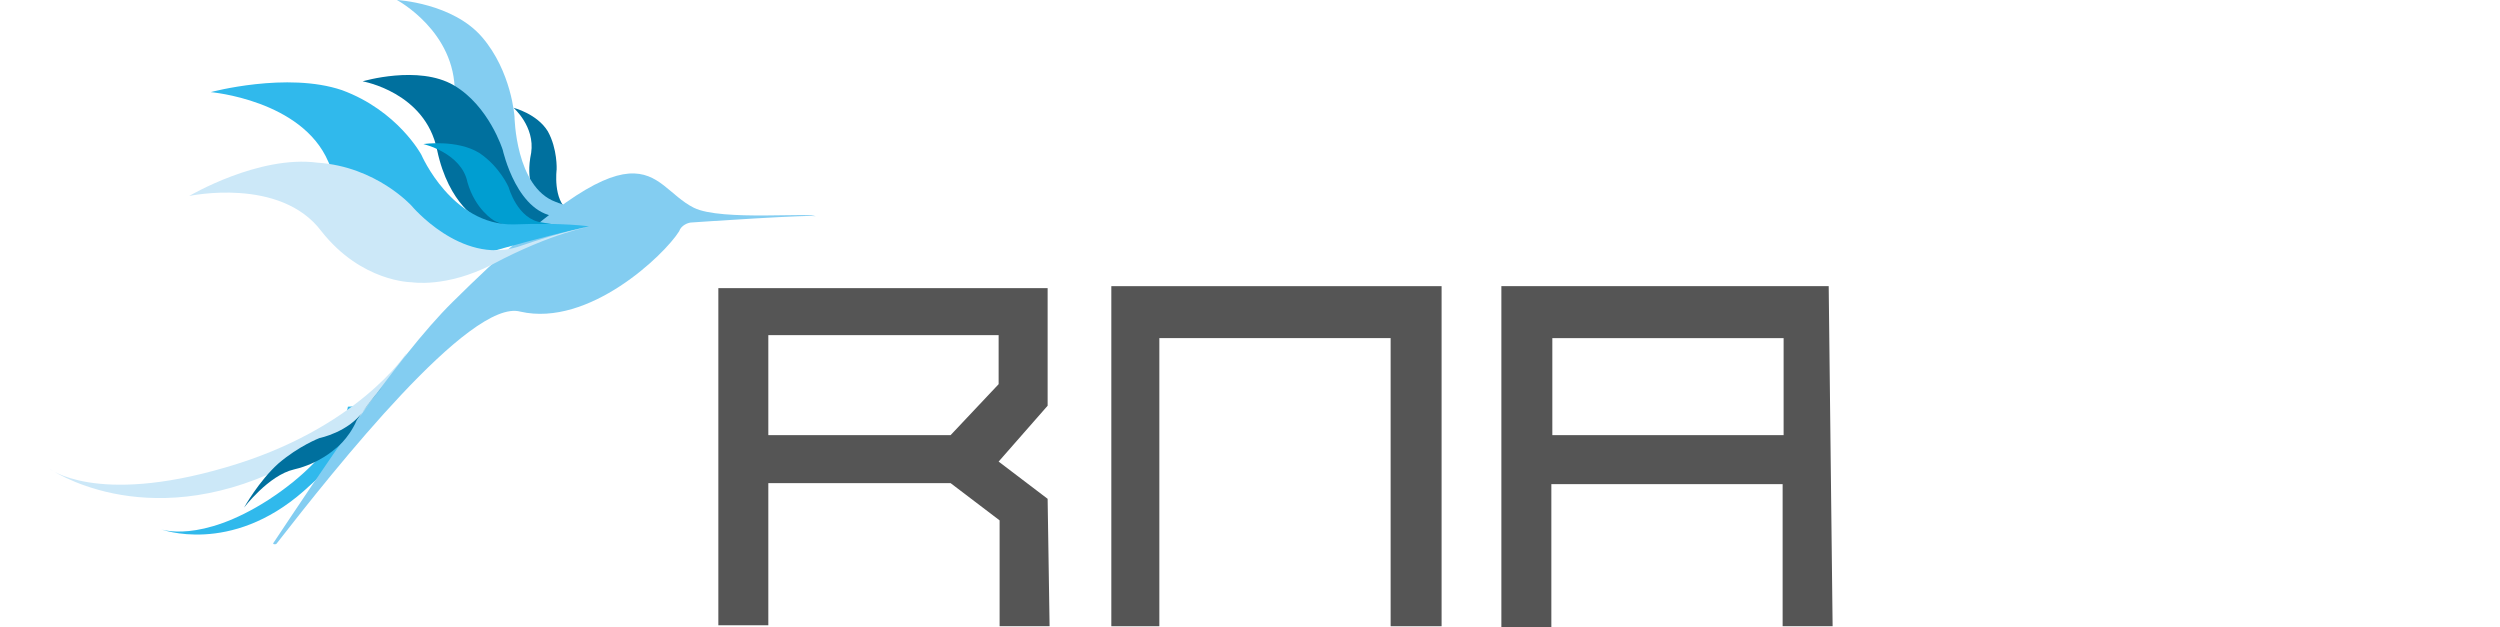 <?xml version="1.0" encoding="utf-8"?>
<!-- Generator: Adobe Illustrator 23.0.4, SVG Export Plug-In . SVG Version: 6.00 Build 0)  -->
<svg version="1.1" id="Livello_1" xmlns="http://www.w3.org/2000/svg" xmlns:xlink="http://www.w3.org/1999/xlink" x="0px" y="0px"
	 viewBox="0 0 255.1 64" style="enable-background:new 0 0 255.1 64;" xml:space="preserve">
<style type="text/css">
	.st0{fill:#555555;}
	.st1{fill:#30B9EC;}
	.st2{fill:#00709E;}
	.st3{fill:#83CDF1;}
	.st4{fill:#CCE8F8;}
	.st5{fill:#009ED1;}
</style>
<g>
	<g>
		<g>
			<polygon class="st0" points="147.1,63.9 141.9,63.9 141.9,34.5 118.3,34.5 118.3,63.9 113.4,63.9 113.4,29.2 147.1,29.2 			"/>
			<path class="st0" d="M187,63.9h-5.1V49.4h-23.6V64h-5.1V29.2h33.4L187,63.9L187,63.9z M158.4,44.4H182v-9.9h-23.6V44.4z"/>
		</g>
		<path class="st0" d="M107.1,63.9H102V53.1l-5-3.8H78.4v14.5h-5.1V29.4h33.6v12l-5,5.7l5,3.8L107.1,63.9L107.1,63.9z M78.4,44.4H97
			l4.9-5.2v-5H78.4V44.4z"/>
	</g>
	<g>
		<g>
			<path class="st1" d="M35.5,41.5c0,0-0.6,4.6-8.1,9.5c-7,4.5-11,3-11,3s7.1,2.7,14.6-3.9s6.3-8.7,6.3-8.7"/>
			<g>
				<path class="st2" d="M59.7,22.8c0,0-1.1-0.9-3-1.5c-1.5-0.4-2.1-1.5-2.1-1.5s-1-1.3-0.4-4.2c0.4-2.7-1.8-4.6-1.8-4.6
					s2.4,0.6,3.5,2.4c1,1.8,0.9,3.9,0.9,3.9s-0.4,3.1,1.2,4.2C59.2,22.2,59.7,22.8,59.7,22.8z"/>
			</g>
			<g>
				<path class="st3" d="M61.5,22.8c0,0-2.4-0.3-8.1-0.6c-3.6-0.2-4.3-4-4.3-4s-2.9-2.6-2.7-8.7C46.5,3.2,40.5,0,40.5,0
					s5.7,0.3,8.7,3.8s3.3,8.1,3.3,8.1s0.1,7.2,4.2,8.7C60,21.8,61.5,22.8,61.5,22.8z"/>
			</g>
			<g>
				<path class="st2" d="M62.4,22.7c0,0-2.7-0.4-7.5,0.4C51.3,24,49,22.5,49,22.5s-3.2-1.5-4.4-7.2c-1.2-5.9-7.6-7-7.6-7
					s5.7-1.7,9.3,0.4s5,6.6,5,6.6s1.5,6.8,5.8,6.8C60.6,22.2,62.4,22.7,62.4,22.7z"/>
			</g>
			<path class="st4" d="M41.5,36c0,0-5,7.8-18.5,11.7C9.7,51.6,5,47.8,5,47.8s9.6,6.8,23.7,0S39.6,40,39.6,40"/>
			<path class="st3" d="M70.6,22.7c-0.4,0-1.1,0.3-1.3,0.9c-1.5,2.4-9.2,9.8-16.2,8.2c-5.1-1.4-18.9,16-24.9,23.7
				c-0.2,0.1-0.4,0-0.3-0.1c4.2-6.3,12.5-18.9,18.3-24.6c19.9-19.7,19.8-12,24.6-9.6c2.8,1.4,12.4,0.4,12.4,0.9
				C83.7,21.8,70.6,22.7,70.6,22.7z"/>
			<g>
				<path class="st5" d="M58.5,23.3c0,0-1.5-0.4-4.7-0.2c-2.1,0.2-3.4-0.6-3.4-0.6s-1.9-1.1-2.7-3.9c-0.6-3-4.5-3.9-4.5-3.9
					s3.4-0.5,5.7,0.9c2.1,1.4,3,3.5,3,3.5s0.9,3.3,3.4,3.6C57.3,23,58.5,23.3,58.5,23.3z"/>
			</g>
			<g>
				<path class="st1" d="M60.1,23.1c0,0-3.1,0.6-11.5,3C43.6,27.5,41,24,41,24s-4.9-1.4-7.5-7.5c-2.7-6.3-12-7.1-12-7.1
					s7.8-2.1,13.4-0.2c5.7,2.1,8.1,6.6,8.1,6.6s3.1,7.2,9.4,7.1C57.6,22.7,60.1,23.1,60.1,23.1z"/>
			</g>
			<g>
				<path class="st4" d="M60.3,23.1c0,0-3.9,0.6-10.1,3.9c-4.7,2.4-8.2,1.8-8.2,1.8s-5.1,0-9.2-5.2C28.6,18,19.3,20,19.3,20
					s7.1-4.2,13.1-3.4C38.4,17,42,21,42,21s5,6,10.8,4.2C57.7,23.5,60.3,23.1,60.3,23.1z"/>
			</g>
			<g>
				<path class="st2" d="M39,39.5c0,0-1.2,1.3-2.6,3.4c-0.9,2-2.2,2.9-2.2,2.9s-1.6,1.5-4.2,2.1s-5.1,3.9-5.1,3.9s1.5-2.7,3.5-4.5
					c2.1-1.8,4.2-2.6,4.2-2.6s3-0.6,4.5-2.8C38.2,40.4,39,39.5,39,39.5z"/>
			</g>
		</g>
	</g>
</g>
</svg>
